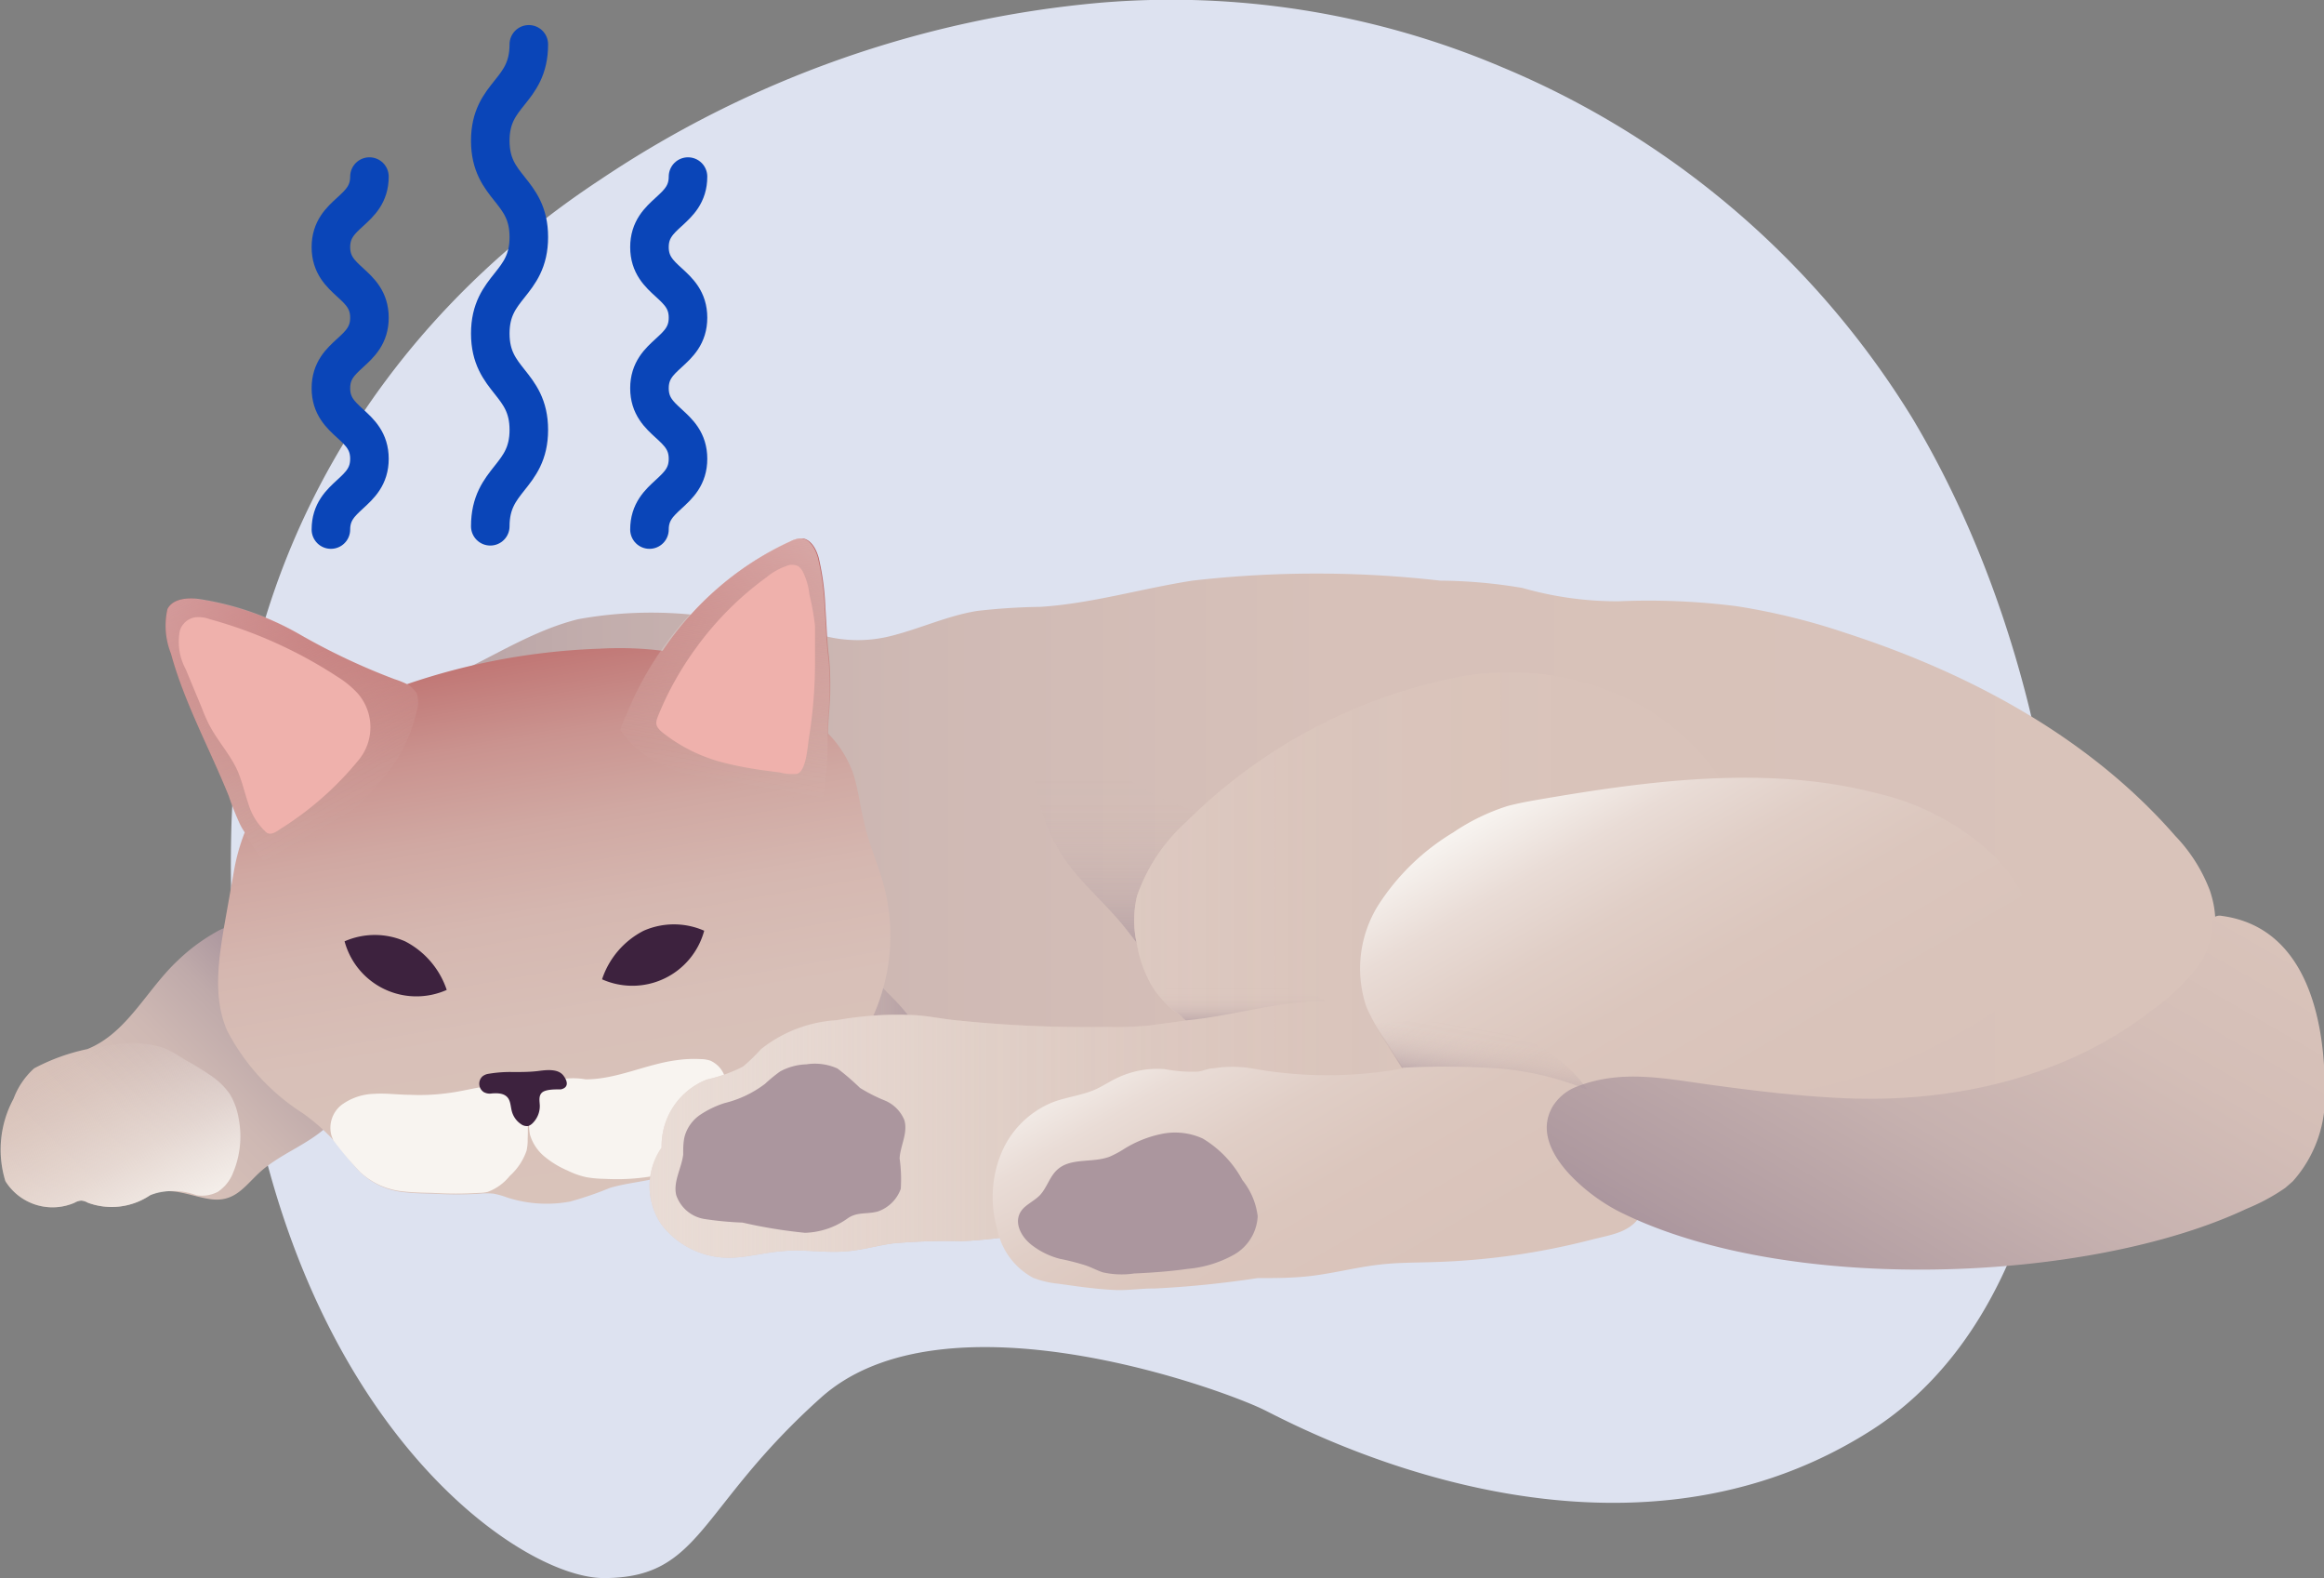 <svg xmlns="http://www.w3.org/2000/svg" xmlns:xlink="http://www.w3.org/1999/xlink" viewBox="0 0 120.59 81.86"><rect x="0" y="0" width="120.59" height="81.86" fill="#808080" stroke="none"/><defs><style>.cls-1{fill:#dde2f0;}.cls-2{fill:url(#linear-gradient);}.cls-3{fill:url(#linear-gradient-2);}.cls-4{fill:url(#linear-gradient-3);}.cls-5{fill:url(#linear-gradient-4);}.cls-6{fill:url(#linear-gradient-5);}.cls-7{fill:url(#linear-gradient-6);}.cls-8{fill:url(#linear-gradient-7);}.cls-9{fill:url(#linear-gradient-8);}.cls-10{fill:#f8f4f0;}.cls-11{fill:#3d223e;}.cls-12{fill:#efb1ac;}.cls-13{fill:#d9c3ba;}.cls-14{fill:url(#linear-gradient-9);}.cls-15{fill:url(#linear-gradient-10);}.cls-16{fill:url(#linear-gradient-11);}.cls-17,.cls-18{opacity:0.56;}.cls-17{fill:url(#linear-gradient-12);}.cls-18{fill:url(#linear-gradient-13);}.cls-19{fill:#ab969e;}.cls-20{fill:none;stroke:#0a45b8;stroke-linecap:round;stroke-linejoin:round;stroke-width:2px;}</style><linearGradient id="linear-gradient" x1="13.33" y1="44.89" x2="114.96" y2="44.89" gradientUnits="userSpaceOnUse"><stop offset="0" stop-color="#ab969e"/><stop offset="0.03" stop-color="#b09ba1"/><stop offset="0.17" stop-color="#c2adac"/><stop offset="0.34" stop-color="#cfb9b4"/><stop offset="0.55" stop-color="#d7c1b9"/><stop offset="1" stop-color="#d9c3ba"/></linearGradient><linearGradient id="linear-gradient-2" x1="2.59" y1="63.74" x2="15.23" y2="51.09" gradientUnits="userSpaceOnUse"><stop offset="0" stop-color="#d9c3ba"/><stop offset="0.38" stop-color="#d6c0b8"/><stop offset="0.61" stop-color="#ceb8b3"/><stop offset="0.81" stop-color="#bfaaaa"/><stop offset="0.98" stop-color="#ab969e"/></linearGradient><linearGradient id="linear-gradient-3" x1="3.45" y1="54.44" x2="8.64" y2="63.43" gradientUnits="userSpaceOnUse"><stop offset="0" stop-color="#f8f4f0" stop-opacity="0"/><stop offset="0.09" stop-color="#f8f4f0" stop-opacity="0.03"/><stop offset="0.24" stop-color="#f8f4f0" stop-opacity="0.12"/><stop offset="0.41" stop-color="#f8f4f0" stop-opacity="0.26"/><stop offset="0.62" stop-color="#f8f4f0" stop-opacity="0.45"/><stop offset="0.83" stop-color="#f8f4f0" stop-opacity="0.7"/><stop offset="1" stop-color="#f8f4f0" stop-opacity="0.9"/></linearGradient><linearGradient id="linear-gradient-4" x1="41.77" y1="51.02" x2="48.75" y2="51.02" gradientUnits="userSpaceOnUse"><stop offset="0" stop-color="#ab969e" stop-opacity="0"/><stop offset="0.12" stop-color="#ab969e" stop-opacity="0.04"/><stop offset="0.28" stop-color="#ab969e" stop-opacity="0.13"/><stop offset="0.47" stop-color="#ab969e" stop-opacity="0.3"/><stop offset="0.67" stop-color="#ab969e" stop-opacity="0.53"/><stop offset="0.88" stop-color="#ab969e" stop-opacity="0.82"/><stop offset="1" stop-color="#ab969e"/></linearGradient><linearGradient id="linear-gradient-5" x1="58.51" y1="35.11" x2="58.51" y2="50.35" gradientUnits="userSpaceOnUse"><stop offset="0.34" stop-color="#ab969e" stop-opacity="0"/><stop offset="0.48" stop-color="#ab969e" stop-opacity="0.02"/><stop offset="0.58" stop-color="#ab969e" stop-opacity="0.07"/><stop offset="0.67" stop-color="#ab969e" stop-opacity="0.16"/><stop offset="0.76" stop-color="#ab969e" stop-opacity="0.29"/><stop offset="0.83" stop-color="#ab969e" stop-opacity="0.46"/><stop offset="0.91" stop-color="#ab969e" stop-opacity="0.66"/><stop offset="0.97" stop-color="#ab969e" stop-opacity="0.9"/><stop offset="1" stop-color="#ab969e"/></linearGradient><linearGradient id="linear-gradient-6" x1="25" y1="28.36" x2="30.92" y2="61.92" gradientUnits="userSpaceOnUse"><stop offset="0" stop-color="#ae3e42"/><stop offset="0.07" stop-color="#b65758"/><stop offset="0.18" stop-color="#c17876"/><stop offset="0.3" stop-color="#ca938f"/><stop offset="0.43" stop-color="#d0a8a2"/><stop offset="0.57" stop-color="#d5b7b0"/><stop offset="0.74" stop-color="#d8c0b8"/><stop offset="1" stop-color="#d9c3ba"/></linearGradient><linearGradient id="linear-gradient-7" x1="37.25" y1="40.8" x2="39.58" y2="27.56" gradientUnits="userSpaceOnUse"><stop offset="0" stop-color="#f8f4f0" stop-opacity="0"/><stop offset="0.14" stop-color="#f8f4f0" stop-opacity="0.03"/><stop offset="0.36" stop-color="#f8f4f0" stop-opacity="0.12"/><stop offset="0.63" stop-color="#f8f4f0" stop-opacity="0.26"/><stop offset="0.92" stop-color="#f8f4f0" stop-opacity="0.45"/><stop offset="1" stop-color="#f8f4f0" stop-opacity="0.5"/></linearGradient><linearGradient id="linear-gradient-8" x1="18.68" y1="42.26" x2="11.49" y2="29.82" xlink:href="#linear-gradient-7"/><linearGradient id="linear-gradient-9" x1="90.89" y1="50.04" x2="33.72" y2="50.04" gradientUnits="userSpaceOnUse"><stop offset="0.16" stop-color="#d9c3ba"/><stop offset="0.39" stop-color="#dac5bc" stop-opacity="0.98"/><stop offset="0.55" stop-color="#ddc9c1" stop-opacity="0.93"/><stop offset="0.7" stop-color="#e2d2ca" stop-opacity="0.85"/><stop offset="0.83" stop-color="#eaddd7" stop-opacity="0.73"/><stop offset="0.95" stop-color="#f3ece7" stop-opacity="0.58"/><stop offset="1" stop-color="#f8f4f0" stop-opacity="0.5"/></linearGradient><linearGradient id="linear-gradient-10" x1="83.44" y1="64.17" x2="72.32" y2="44.89" gradientUnits="userSpaceOnUse"><stop offset="0.16" stop-color="#d9c3ba"/><stop offset="0.44" stop-color="#dbc6bd"/><stop offset="0.64" stop-color="#e0cec6"/><stop offset="0.82" stop-color="#e9dcd6"/><stop offset="0.97" stop-color="#f5f0ec"/><stop offset="1" stop-color="#f8f4f0"/></linearGradient><linearGradient id="linear-gradient-11" x1="94.35" y1="68.83" x2="109.03" y2="43.4" gradientUnits="userSpaceOnUse"><stop offset="0" stop-color="#ab969e"/><stop offset="0.05" stop-color="#af9aa0"/><stop offset="0.4" stop-color="#c6b1af"/><stop offset="0.72" stop-color="#d4beb7"/><stop offset="1" stop-color="#d9c3ba"/></linearGradient><linearGradient id="linear-gradient-12" x1="77.09" y1="53.35" x2="76.61" y2="56.08" gradientUnits="userSpaceOnUse"><stop offset="0" stop-color="#ab969e" stop-opacity="0"/><stop offset="0.22" stop-color="#ab969e" stop-opacity="0.02"/><stop offset="0.37" stop-color="#ab969e" stop-opacity="0.07"/><stop offset="0.51" stop-color="#ab969e" stop-opacity="0.16"/><stop offset="0.63" stop-color="#ab969e" stop-opacity="0.29"/><stop offset="0.75" stop-color="#ab969e" stop-opacity="0.46"/><stop offset="0.86" stop-color="#ab969e" stop-opacity="0.66"/><stop offset="0.96" stop-color="#ab969e" stop-opacity="0.9"/><stop offset="1" stop-color="#ab969e"/></linearGradient><linearGradient id="linear-gradient-13" x1="64.35" y1="51.02" x2="64.35" y2="52.93" gradientUnits="userSpaceOnUse"><stop offset="0" stop-color="#ab969e" stop-opacity="0"/><stop offset="0.28" stop-color="#ab969e" stop-opacity="0.01"/><stop offset="0.43" stop-color="#ab969e" stop-opacity="0.06"/><stop offset="0.56" stop-color="#ab969e" stop-opacity="0.14"/><stop offset="0.67" stop-color="#ab969e" stop-opacity="0.26"/><stop offset="0.76" stop-color="#ab969e" stop-opacity="0.4"/><stop offset="0.85" stop-color="#ab969e" stop-opacity="0.59"/><stop offset="0.94" stop-color="#ab969e" stop-opacity="0.8"/><stop offset="1" stop-color="#ab969e"/></linearGradient></defs><title>Ресурс 49600</title><g id="Слой_2" data-name="Слой 2"><g id="Illustration"><path class="cls-1" d="M57.11.14A43.92,43.92,0,0,1,78,3.51,45.52,45.52,0,0,1,99.21,21.66c10.21,17,11.28,44-2.12,52.54s-29.36,0-31.49-1.06-16.59-6.38-23-.64-6.17,9.36-11.27,9.36S11.36,71,12,43.15c.32-14,7.49-26.15,19.1-33.8A55.3,55.3,0,0,1,57.11.14Z"/><path class="cls-2" d="M109.12,54.63c3.15-1.64,6.9-4.42,5.55-8.43a8.34,8.34,0,0,0-1.79-2.83c-4.45-5.11-10.65-8.44-17.09-10.53a34.27,34.27,0,0,0-5.65-1.39A36.14,36.14,0,0,0,84,31.19a17.82,17.82,0,0,1-5-.69,26.27,26.27,0,0,0-4.27-.38,56.44,56.44,0,0,0-12.86,0c-2.64.41-5.23,1.19-7.89,1.36a32.43,32.43,0,0,0-3.27.21c-1.56.25-3,.94-4.56,1.32A7,7,0,0,1,42,32.74a26.67,26.67,0,0,0-4-.54A21.27,21.27,0,0,0,30,32.12c-2.86.71-5.3,2.58-8.08,3.56a14.25,14.25,0,0,0-7.67,7.2,9.74,9.74,0,0,0-.88,5.34c.18,1.55,1,3.09,1,4.64a4.53,4.53,0,0,0,1.07,3.29c.64.78,1.39,1.46,2,2.27a5.23,5.23,0,0,0,1,1.19c1.26.92,2.13.18,3.32-.26a21.77,21.77,0,0,1,4.84-1.1,51.2,51.2,0,0,1,10-.14c5.11.32,10.25.92,15.32.26,1.7-.23,3.59-.57,5.29-.79,7.06-.92,14.21.52,21.32.25,4.19-.16,8.38-.07,12.57-.16a80.78,80.78,0,0,0,12.23-1.18,18.11,18.11,0,0,0,5.36-1.65Z"/><path class="cls-3" d="M9.23,49.82c-1.62,1.51-2.64,3.78-4.7,4.6a10.46,10.46,0,0,0-2.76,1A4,4,0,0,0,.7,57a5.54,5.54,0,0,0-.42,4.27,2.88,2.88,0,0,0,3.59,1.12.76.76,0,0,1,.36-.11.86.86,0,0,1,.33.11A3.57,3.57,0,0,0,7.79,62c1-.51,2.07.05,3.1.2,1.37.21,1.86-.78,2.75-1.53,1.07-.89,2.42-1.34,3.45-2.34a2.07,2.07,0,0,0,.74-1.21,2.21,2.21,0,0,0-.13-.84,18.41,18.41,0,0,0-2-4.43,30.19,30.19,0,0,0-3-3.3c-.6-.69-1-.5-1.7-.08A9.57,9.57,0,0,0,9.23,49.82Z"/><path class="cls-4" d="M12.38,58a3.54,3.54,0,0,0-.47-1.27,3.75,3.75,0,0,0-1.07-1q-.6-.41-1.23-.75a8.57,8.57,0,0,0-1.1-.62A5.55,5.55,0,0,0,6,54.18a14.75,14.75,0,0,0-1.61.31,8.25,8.25,0,0,0-2.57.95A4,4,0,0,0,.7,57a5.54,5.54,0,0,0-.42,4.27,2.88,2.88,0,0,0,3.59,1.12.76.76,0,0,1,.36-.11.86.86,0,0,1,.33.11A3.57,3.57,0,0,0,7.79,62a3.42,3.42,0,0,1,2.4,0,1.78,1.78,0,0,0,1.12-.18,2.1,2.1,0,0,0,.79-1A4.88,4.88,0,0,0,12.38,58Z"/><path class="cls-5" d="M44.67,50c.6.76,1.33,1.41,2,2.13a27.86,27.86,0,0,1,2.1,2.73c-2.32.12-4.65.12-7,0a7,7,0,0,0,.31-1.17,16.15,16.15,0,0,0,.14-2.2c0-.7.08-1.41.16-2.11,0-.36.08-.73.13-1.09s0-.78.2-1c.42-.54.73.67.89,1A11.56,11.56,0,0,0,44.67,50Z"/><path class="cls-6" d="M60.12,50.35c-.8-.94-1.5-2-2.31-2.89s-1.61-1.64-2.31-2.54a9.34,9.34,0,0,1-1.66-7.63A4.73,4.73,0,0,1,55,35.11c0,2,1.68,3.85,3.17,5a11.31,11.31,0,0,0,2.52,1.51,18.42,18.42,0,0,0,2.73.77c-.07.94-1,1.52-1.69,2.15C60,46.11,59.8,48.22,60.12,50.35Z"/><path class="cls-7" d="M45.85,45.89c-.29-1.08-.77-2.1-1-3.19-.22-.85-.31-1.74-.58-2.58a5.69,5.69,0,0,0-1.3-2.07c0-.7.1-1.4.11-2.1s0-1.36-.08-2-.11-1.61-.17-2.41a13.43,13.43,0,0,0-.35-2.61c-.12-.43-.37-.91-.81-1a1.3,1.3,0,0,0-.66.15,16.05,16.05,0,0,0-6.63,5.68,17.72,17.72,0,0,0-3.26-.11,34.44,34.44,0,0,0-10,1.84,4.4,4.4,0,0,0-.65-.26,33.88,33.88,0,0,1-4.95-2.34,15,15,0,0,0-5.15-1.8C9.86,31,9,31,8.69,31.59a3.91,3.91,0,0,0,.18,2.31c.7,2.56,2,4.91,3,7.39a15.29,15.29,0,0,0,.58,1.46,3.7,3.7,0,0,0,.25.43,10.12,10.12,0,0,0-.57,2.06L11.64,48c-.31,1.84-.6,3.79.16,5.49a11.26,11.26,0,0,0,3.93,4.27A10.48,10.48,0,0,1,17.17,59c.55.61,1,1.28,1.56,1.84a3.79,3.79,0,0,0,2.21,1c.52.06,1,.07,1.56.08a19,19,0,0,0,2.39,0,3.48,3.48,0,0,1,.72,0,4,4,0,0,1,.68.19,6.67,6.67,0,0,0,3.29.22,18,18,0,0,0,2.07-.71c.87-.26,1.81-.32,2.69-.57a19,19,0,0,0,4.26-1.79,32.51,32.51,0,0,0,3.75-2.75A10.18,10.18,0,0,0,45.85,45.89Z"/><path class="cls-8" d="M42.7,41.42a15.56,15.56,0,0,0,.23-3.35c0-.71.1-1.41.11-2.12s0-1.36-.08-2-.11-1.61-.17-2.41a13.43,13.43,0,0,0-.35-2.61c-.12-.43-.37-.91-.81-1a1.3,1.3,0,0,0-.66.15,17,17,0,0,0-8.47,9,3.81,3.81,0,0,0-.31.79,5.44,5.44,0,0,0,2.46,1.95A20.36,20.36,0,0,0,42.7,41.42Z"/><path class="cls-9" d="M20.52,39.53a8.53,8.53,0,0,0,1.1-2.62,1.54,1.54,0,0,0,0-.95,1.75,1.75,0,0,0-1.14-.74,33.88,33.88,0,0,1-4.95-2.34,15,15,0,0,0-5.15-1.8C9.86,31,9,31,8.69,31.59a3.91,3.91,0,0,0,.18,2.31c.7,2.56,2,4.91,3,7.39a15.29,15.29,0,0,0,.58,1.46,12.62,12.62,0,0,0,1.18,1.88A6.62,6.62,0,0,0,17.13,43,15.33,15.33,0,0,0,20.52,39.53Z"/><path class="cls-10" d="M26.51,56.36a3.09,3.09,0,0,0-1.32,0c-.65.09-1.28.26-1.93.34a10.69,10.69,0,0,1-2,.09c-.61,0-1.22-.09-1.83-.05a3,3,0,0,0-1.7.57,1.51,1.51,0,0,0-.54,1.56,2.49,2.49,0,0,0,.11.29,18.23,18.23,0,0,0,1.39,1.64,3.79,3.79,0,0,0,2.21,1c.52.06,1,.07,1.56.08a19,19,0,0,0,2.39,0,2.22,2.22,0,0,0,.45-.05A2.64,2.64,0,0,0,26.45,61a3.15,3.15,0,0,0,.87-1.3,2.4,2.4,0,0,0,.06-.6,13.68,13.68,0,0,0-.05-1.81A1.1,1.1,0,0,0,26.51,56.36Z"/><path class="cls-10" d="M34.87,60.79a11,11,0,0,1-3.49.36,5.84,5.84,0,0,1-.93-.08,4.1,4.1,0,0,1-1-.35A4.85,4.85,0,0,1,28.26,60a2.33,2.33,0,0,1-.76-1.14,3.49,3.49,0,0,1,0-1.25,1.88,1.88,0,0,1,.89-1.42,3.69,3.69,0,0,1,2-.2c1.63,0,3.15-.8,4.76-1a6.23,6.23,0,0,1,1.22-.05,1.57,1.57,0,0,1,.49.08,1.39,1.39,0,0,1,.72.75,3.26,3.26,0,0,1,.22,2.11,4.33,4.33,0,0,1-1,1.89,2.65,2.65,0,0,1-1.12.78Z"/><path class="cls-11" d="M29.1,56.51H29c-.23,0-.7,0-.88.17s-.12.43-.11.67a1.25,1.25,0,0,1-.4.94.59.59,0,0,1-.2.12.52.52,0,0,1-.38-.1,1.16,1.16,0,0,1-.47-.66c-.07-.25-.06-.56-.25-.75s-.48-.2-.78-.18a.64.64,0,0,1-.43-.07.52.52,0,0,1-.07-.81.65.65,0,0,1,.33-.14,6.73,6.73,0,0,1,1.27-.09c.45,0,.9,0,1.35-.06s1-.1,1.26.25S29.47,56.43,29.1,56.51Z"/><path class="cls-11" d="M23.18,51.35a3.86,3.86,0,0,1-5.3-2.52,3.9,3.9,0,0,1,3.14,0A4.41,4.41,0,0,1,23.18,51.35Z"/><path class="cls-11" d="M31.24,50.8a3.86,3.86,0,0,0,5.3-2.52,3.9,3.9,0,0,0-3.14,0A4.37,4.37,0,0,0,31.24,50.8Z"/><path class="cls-12" d="M41.43,40.11c.41-.23.48-1.42.54-1.8a24.69,24.69,0,0,0,.32-3.85c0-.66,0-1.31,0-2A13.46,13.46,0,0,0,42,30.84a3.47,3.47,0,0,0-.35-1.2.85.85,0,0,0-.23-.27.75.75,0,0,0-.64,0,3.31,3.31,0,0,0-1,.57,16.43,16.43,0,0,0-3.67,3.68,16.64,16.64,0,0,0-1.38,2.24c-.2.39-.38.79-.55,1.2s-.22.59.2.94A8.45,8.45,0,0,0,37.7,39.6c.61.15,1.23.26,1.85.35l.91.12a2.55,2.55,0,0,0,.91.07Z"/><path class="cls-12" d="M18.58,39.46a2.67,2.67,0,0,0,0-3.47,4.91,4.91,0,0,0-1.05-.87,23.42,23.42,0,0,0-6.64-3,1.73,1.73,0,0,0-.75-.1,1,1,0,0,0-.81.7,3,3,0,0,0,.31,2l.83,2a8.67,8.67,0,0,0,.36.83c.43.85,1.1,1.56,1.49,2.42.24.55.37,1.14.56,1.7a3.29,3.29,0,0,0,.93,1.5c.28.23.62-.11.93-.29A16.57,16.57,0,0,0,18.58,39.46Z"/><path class="cls-13" d="M76.23,62.1c-6.88,1.46-14,.72-21,1.64-1.78.23-3.55.58-5.34.64a32.49,32.49,0,0,0-3.56.12c-.81.11-1.61.35-2.42.41-1.13.1-2.27-.13-3.4,0-.85.07-1.67.3-2.51.33a4.39,4.39,0,0,1-3.67-1.71,3.51,3.51,0,0,1,0-4A3.7,3.7,0,0,1,36.68,56a7.85,7.85,0,0,0,1.87-.67,9,9,0,0,0,.94-.91,7,7,0,0,1,3.92-1.5,17.83,17.83,0,0,1,3.72-.27c.75,0,1.49.16,2.24.25a64.81,64.81,0,0,0,8,.37,18.15,18.15,0,0,0,2.33-.08l1.83-.25s-.2-.2-.24-.22a2.17,2.17,0,0,0-.3-.23,3.81,3.81,0,0,1-.43-.37,5.81,5.81,0,0,1-.74-.9A6.28,6.28,0,0,1,59,49,5.46,5.46,0,0,1,59,46.48a9.24,9.24,0,0,1,2.54-3.83,27.59,27.59,0,0,1,13.7-7.44A14.29,14.29,0,0,1,83.9,36a12,12,0,0,1,6.27,6,6.75,6.75,0,0,1,.34,5.19,9.46,9.46,0,0,1-2.87,3.4c-2,1.68-4,3.4-6.59,3.85-.72.14-1.47.16-2.18.36a2.58,2.58,0,0,0-1.71,1.28A4.24,4.24,0,0,0,77,58,13.4,13.4,0,0,1,76.23,62.1Z"/><path class="cls-14" d="M76.23,62.1c-6.88,1.46-14,.72-21,1.64-1.78.23-3.55.58-5.34.64a32.49,32.49,0,0,0-3.56.12c-.81.11-1.61.35-2.42.41-1.13.1-2.27-.13-3.4,0-.85.07-1.67.3-2.51.33a4.39,4.39,0,0,1-3.67-1.71,3.51,3.51,0,0,1,0-4A3.7,3.7,0,0,1,36.68,56a7.85,7.85,0,0,0,1.87-.67,9,9,0,0,0,.94-.91,7,7,0,0,1,3.92-1.5,17.83,17.83,0,0,1,3.72-.27c.75,0,1.49.16,2.24.25a64.81,64.81,0,0,0,8,.37,18.15,18.15,0,0,0,2.33-.08l1.83-.25s-.2-.2-.24-.22a2.17,2.17,0,0,0-.3-.23,3.81,3.81,0,0,1-.43-.37,5.81,5.81,0,0,1-.74-.9A6.28,6.28,0,0,1,59,49,5.46,5.46,0,0,1,59,46.48a9.24,9.24,0,0,1,2.54-3.83,27.59,27.59,0,0,1,13.7-7.44A14.29,14.29,0,0,1,83.9,36a12,12,0,0,1,6.27,6,6.75,6.75,0,0,1,.34,5.19,9.46,9.46,0,0,1-2.87,3.4c-2,1.68-4,3.4-6.59,3.85-.72.14-1.47.16-2.18.36a2.58,2.58,0,0,0-1.71,1.28A4.24,4.24,0,0,0,77,58,13.4,13.4,0,0,1,76.23,62.1Z"/><path class="cls-15" d="M91.57,56.88c.47-.05,1-.12,1.42-.2a26.83,26.83,0,0,0,10.18-4c1.16-.76,2.66-1.67,2.6-3.28a7.92,7.92,0,0,0-2.3-5,13.06,13.06,0,0,0-6-3.23c-5.74-1.52-12-.66-17.7.32-.52.09-1,.18-1.54.32a10.82,10.82,0,0,0-2.82,1.37,11.88,11.88,0,0,0-3.89,3.77,6.21,6.21,0,0,0-.63,5.25,9.15,9.15,0,0,0,1,1.76l.93,1.46a21.91,21.91,0,0,1-7.87,0,6.36,6.36,0,0,0-2,0c-.27,0-.53.14-.8.17a7.59,7.59,0,0,1-1.71-.13,4.85,4.85,0,0,0-2.46.45c-.4.19-.77.44-1.18.62-.7.3-1.47.38-2.18.65a4.86,4.86,0,0,0-2.7,2.73,6,6,0,0,0-.17,3.87,3.68,3.68,0,0,0,1.85,2.5,4.82,4.82,0,0,0,1.31.31c.93.13,1.87.27,2.81.32.75.05,1.46-.08,2.19-.07a53.06,53.06,0,0,0,5.34-.54c.74,0,1.49,0,2.24-.06,1.41-.1,2.78-.5,4.18-.65.9-.1,1.79-.09,2.69-.12a37.06,37.06,0,0,0,8.25-1.17c1.11-.28,2.1-.38,2.64-1.46a4.47,4.47,0,0,0-.24-3.59,1,1,0,0,1-.08-.78.92.92,0,0,1,.48-.38C87.23,57.14,89.44,57.13,91.57,56.88Z"/><path class="cls-16" d="M81.59,61.07a9.78,9.78,0,0,0,2.31,1.72c8.66,4.42,24.49,3.78,32.68-.09a10.38,10.38,0,0,0,2-1.08l.39-.34a6.58,6.58,0,0,0,1.66-4.77c0-3.72-1-8.42-5.35-9a.5.5,0,0,0-.38.07.44.44,0,0,0-.11.3,4.07,4.07,0,0,1-.52,1.93,10.58,10.58,0,0,1-2.59,2.58c-4.48,3.51-10.34,4.82-15.94,4.58-2.33-.1-4.66-.38-7-.7s-4.58-.8-6.85.07a2.55,2.55,0,0,0-1.32,1.05C79.82,58.66,80.54,60,81.59,61.07Z"/><path class="cls-17" d="M77.53,53.46a17.64,17.64,0,0,0-6.23-.34c.16.28.33.55.51.82l.93,1.45a41.1,41.1,0,0,1,4.44,0,15.34,15.34,0,0,1,5.19,1.14A7.53,7.53,0,0,0,77.53,53.46Z"/><path class="cls-18" d="M59.9,51.31a5.25,5.25,0,0,0,.67.81,3.81,3.81,0,0,0,.43.37,2.17,2.17,0,0,1,.3.23s.2.21.24.21c1.52-.14,3-.5,4.53-.75a16.59,16.59,0,0,1,2.73-.24,3.19,3.19,0,0,0-1.11-.46A14.27,14.27,0,0,0,63,51.06c-.68,0-1.36.15-2,.21C60.61,51.3,60.25,51.31,59.9,51.31Z"/><path class="cls-19" d="M44,63.19a4,4,0,0,1-2.23.76,25.73,25.73,0,0,1-3.24-.53,17,17,0,0,1-2-.19A1.86,1.86,0,0,1,35.09,62c-.17-.7.27-1.39.36-2.1,0-.31,0-.63.07-.93a2,2,0,0,1,.81-1.14,5,5,0,0,1,1.27-.61,5.69,5.69,0,0,0,2.1-1,8,8,0,0,1,.78-.64,3.08,3.08,0,0,1,1.37-.37,2.85,2.85,0,0,1,1.61.22,13,13,0,0,1,1.16,1,8.35,8.35,0,0,0,1.3.66,1.87,1.87,0,0,1,1,1c.21.66-.21,1.36-.24,2a7.65,7.65,0,0,1,.06,1.58,1.93,1.93,0,0,1-1.18,1.17C45,63,44.5,62.85,44,63.19Z"/><path class="cls-19" d="M53.21,62.58c.24-.2.52-.35.74-.57.38-.4.52-1,.93-1.35.7-.62,1.82-.32,2.7-.66a5.23,5.23,0,0,0,.7-.37,5.9,5.9,0,0,1,2-.81,3.46,3.46,0,0,1,2.13.24,5.63,5.63,0,0,1,2.06,2.16,3.7,3.7,0,0,1,.79,1.87,2.43,2.43,0,0,1-1.24,2,6,6,0,0,1-2.38.73c-.92.13-1.86.2-2.79.24A4.46,4.46,0,0,1,57.22,66c-.3-.1-.59-.26-.89-.36A12.38,12.38,0,0,0,55,65.3a4,4,0,0,1-1.39-.66C52.93,64.16,52.45,63.21,53.21,62.58Z"/><path class="cls-20" d="M27.44,2.3c0,2.51-2,2.51-2,5s2,2.51,2,5-2,2.52-2,5,2,2.52,2,5-2,2.52-2,5"/><path class="cls-20" d="M19.17,9.16c0,1.83-2,1.83-2,3.66s2,1.83,2,3.66-2,1.83-2,3.66,2,1.83,2,3.66-2,1.84-2,3.67"/><path class="cls-20" d="M35.7,9.16c0,1.83-2,1.83-2,3.66s2,1.83,2,3.66-2,1.83-2,3.66,2,1.83,2,3.66-2,1.84-2,3.67"/></g></g></svg>